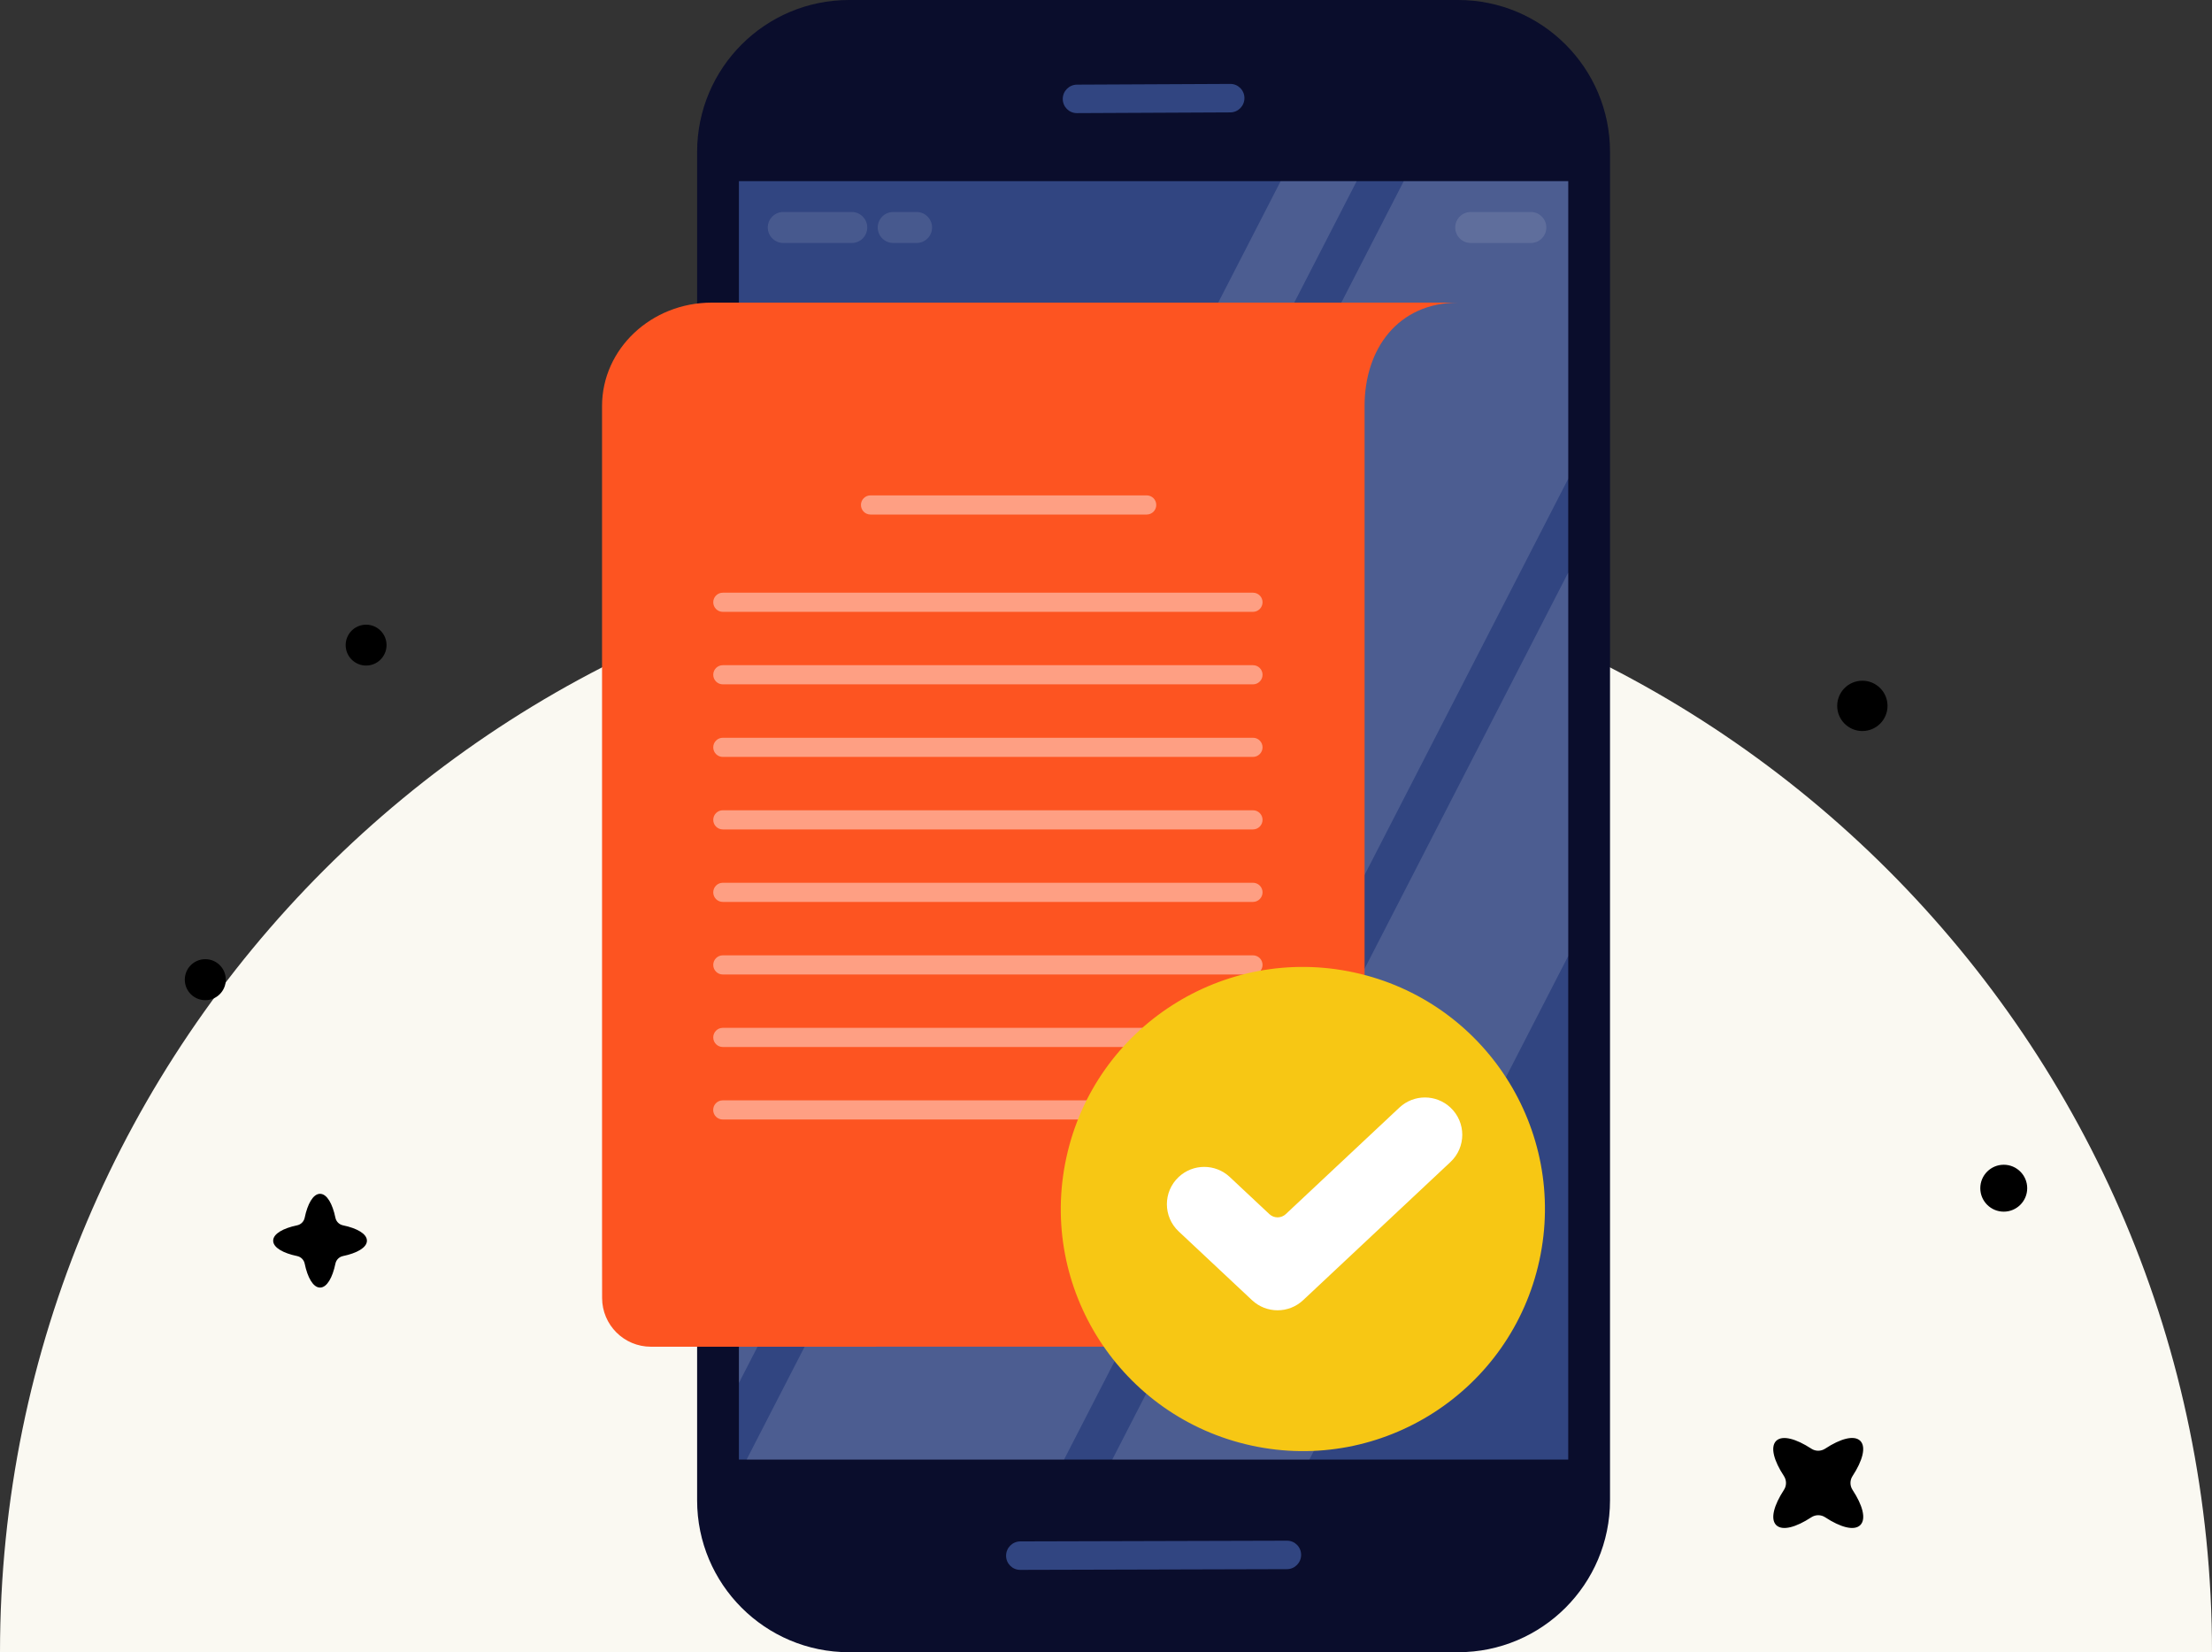<?xml version="1.0" encoding="utf-8"?>
<!-- Generator: Adobe Illustrator 24.1.1, SVG Export Plug-In . SVG Version: 6.00 Build 0)  -->
<svg version="1.1" id="Layer_1" xmlns="http://www.w3.org/2000/svg" xmlns:xlink="http://www.w3.org/1999/xlink" x="0px" y="0px"
	 viewBox="0 0 337.14 251.81" style="enable-background:new 0 0 337.14 251.81;" xml:space="preserve">
<rect x="0" y="0" width="337.14" height="251.81" fill="#333333" stroke="none"/>
<style type="text/css">
	.st0{fill:#405FBD;}
	.st1{fill:#F7F9FD;}
	.st2{fill:#294CB5;}
	.st3{fill:#87B5D2;}
	.st4{opacity:0.204;enable-background:new    ;}
	.st5{fill:none;stroke:#FCAF3A;stroke-width:2;stroke-miterlimit:10;}
	.st6{fill:#FD5421;}
	.st7{fill:#FAF9F2;}
	.st8{stroke:#000000;stroke-width:0.25;stroke-miterlimit:10;}
	.st9{fill:#0A0D2C;}
	.st10{clip-path:url(#SVGID_4_);fill:#314581;}
	.st11{opacity:0.13;clip-path:url(#SVGID_4_);}
	.st12{fill:#FFFFFF;}
	.st13{fill:#314581;}
	.st14{opacity:0.12;}
	.st15{fill:#F1F1F2;}
	.st16{opacity:0.44;}
	.st17{fill:#F7C714;}
</style>
<g>
	<g>
		<path class="st7" d="M168.57,83.24C75.47,83.24,0,158.71,0,251.81h337.14C337.14,158.71,261.67,83.24,168.57,83.24z"/>
	</g>
	<g>
		<g>
			<g>
				<g>
					<g>
						<g>
							<circle class="st8" cx="31.29" cy="149.31" r="3"/>
						</g>
					</g>
				</g>
			</g>
		</g>
		<g>
			<g>
				<g>
					<g>
						<g>
							<circle class="st8" cx="305.4" cy="181.09" r="3.45"/>
						</g>
					</g>
				</g>
			</g>
		</g>
		<g>
			<g>
				<g>
					<g>
						<g>
							<circle class="st8" cx="283.85" cy="107.58" r="3.71"/>
						</g>
					</g>
				</g>
			</g>
		</g>
		<g>
			<g>
				<g>
					<g>
						<g>
							<path class="st8" d="M283.45,232.34c0.86-0.86,0.32-2.89-1.2-5.2c-0.45-0.69-0.45-1.57,0-2.25c1.51-2.31,2.05-4.34,1.2-5.2
								c-0.86-0.86-2.89-0.32-5.2,1.2c-0.69,0.45-1.57,0.45-2.25,0c-2.31-1.51-4.34-2.05-5.2-1.2c-0.86,0.86-0.32,2.89,1.2,5.2
								c0.45,0.69,0.45,1.57,0,2.25c-1.51,2.31-2.05,4.34-1.2,5.2c0.86,0.86,2.89,0.32,5.2-1.2c0.69-0.45,1.57-0.45,2.25,0
								C280.56,232.66,282.59,233.2,283.45,232.34z"/>
						</g>
					</g>
				</g>
			</g>
		</g>
		<g>
			<g>
				<g>
					<g>
						<g>
							<circle class="st8" cx="55.8" cy="98.32" r="2.99"/>
						</g>
					</g>
				</g>
			</g>
		</g>
		<g>
			<g>
				<g>
					<g>
						<g>
							<path class="st8" d="M48.78,196.11c0.95,0,1.78-1.43,2.22-3.55c0.13-0.63,0.62-1.12,1.25-1.25c2.12-0.44,3.55-1.27,3.55-2.22
								s-1.43-1.78-3.55-2.22c-0.63-0.13-1.12-0.62-1.25-1.25c-0.44-2.12-1.27-3.55-2.22-3.55s-1.78,1.43-2.22,3.55
								c-0.13,0.63-0.62,1.12-1.25,1.25c-2.12,0.44-3.55,1.27-3.55,2.22s1.43,1.78,3.55,2.22c0.63,0.13,1.12,0.62,1.25,1.25
								C47,194.68,47.83,196.11,48.78,196.11z"/>
						</g>
					</g>
				</g>
			</g>
		</g>
		<g>
			<g>
				<path class="st9" d="M222.23,251.81h-92.83c-12.78,0-23.15-10.36-23.15-23.15V23.15C106.26,10.36,116.62,0,129.41,0l92.83,0
					c12.78,0,23.15,10.36,23.15,23.15v205.52C245.38,241.45,235.02,251.81,222.23,251.81z"/>
				<g>
					<defs>
						<rect id="SVGID_3_" x="112.62" y="27.61" width="126.4" height="194.84"/>
					</defs>
					<clipPath id="SVGID_2_">
						<use xlink:href="#SVGID_3_"  style="overflow:visible;"/>
					</clipPath>
					<rect x="112.62" y="27.61" style="clip-path:url(#SVGID_2_);fill:#314581;" width="126.4" height="194.84"/>
					<g style="opacity:0.13;clip-path:url(#SVGID_2_);">
						
							<rect x="146.61" y="-7.74" transform="matrix(0.889 0.457 -0.457 0.889 73.229 -55.685)" class="st12" width="10.31" height="262.66"/>
						
							<rect x="201.57" y="32.33" transform="matrix(0.889 0.457 -0.457 0.889 98.512 -80.115)" class="st12" width="26.73" height="262.66"/>
						
							<rect x="158.9" y="8.84" transform="matrix(0.889 0.457 -0.457 0.889 83.967 -66.947)" class="st12" width="43.05" height="262.66"/>
					</g>
				</g>
				<path class="st13" d="M187.51,17.13l-23.37,0.11c-1.19,0.01-2.16-0.96-2.16-2.16l0,0c0-1.2,0.97-2.17,2.16-2.18l23.37-0.11
					c1.19-0.01,2.16,0.96,2.16,2.16l0,0C189.67,16.15,188.7,17.13,187.51,17.13z"/>
				<path class="st13" d="M196.15,239.15l-40.65,0.11c-1.19,0.01-2.16-0.96-2.16-2.16l0,0c0-1.2,0.97-2.17,2.16-2.18l40.65-0.11
					c1.19-0.01,2.16,0.96,2.16,2.16l0,0C198.31,238.17,197.34,239.15,196.15,239.15z"/>
				<g class="st14">
					<path class="st15" d="M129.82,37.03h-10.44c-1.3,0-2.36-1.06-2.36-2.36l0,0c0-1.3,1.06-2.36,2.36-2.36h10.44
						c1.3,0,2.36,1.06,2.36,2.36l0,0C132.18,35.98,131.13,37.03,129.82,37.03z"/>
					<path class="st15" d="M139.7,37.03h-3.56c-1.3,0-2.36-1.06-2.36-2.36l0,0c0-1.3,1.06-2.36,2.36-2.36h3.56
						c1.3,0,2.36,1.06,2.36,2.36l0,0C142.06,35.98,141,37.03,139.7,37.03z"/>
					<path class="st15" d="M233.32,37.03h-9.16c-1.3,0-2.36-1.06-2.36-2.36l0,0c0-1.3,1.06-2.36,2.36-2.36h9.16
						c1.3,0,2.36,1.06,2.36,2.36l0,0C235.68,35.98,234.62,37.03,233.32,37.03z"/>
				</g>
			</g>
			<path class="st6" d="M99.21,205.25l99.71-0.01c5,0,9.06-4.06,9.06-9.06v-4.17v-35.63v-54.11V61.89c0-8.71,5.08-15.77,14.31-15.77
				H108.48c-9.23,0-16.72,7.06-16.72,15.77v40.38v54.11v33.15l0.01,8.29C91.77,201.92,95.1,205.25,99.21,205.25z"/>
			<g>
				<g>
					<g class="st16">
						<path class="st12" d="M190.97,93.25h-80.8c-0.81,0-1.46-0.65-1.46-1.46l0,0c0-0.81,0.65-1.46,1.46-1.46h80.8
							c0.81,0,1.46,0.65,1.46,1.46l0,0C192.43,92.6,191.77,93.25,190.97,93.25z"/>
						<path class="st12" d="M190.97,104.3h-80.8c-0.81,0-1.46-0.65-1.46-1.46l0,0c0-0.81,0.65-1.46,1.46-1.46h80.8
							c0.81,0,1.46,0.65,1.46,1.46l0,0C192.43,103.65,191.77,104.3,190.97,104.3z"/>
						<path class="st12" d="M190.97,115.36h-80.8c-0.81,0-1.46-0.65-1.46-1.46l0,0c0-0.81,0.65-1.46,1.46-1.46h80.8
							c0.81,0,1.46,0.65,1.46,1.46l0,0C192.43,114.7,191.77,115.36,190.97,115.36z"/>
						<path class="st12" d="M190.97,126.41h-80.8c-0.81,0-1.46-0.65-1.46-1.46l0,0c0-0.81,0.65-1.46,1.46-1.46h80.8
							c0.81,0,1.46,0.65,1.46,1.46l0,0C192.43,125.76,191.77,126.41,190.97,126.41z"/>
						<path class="st12" d="M190.97,137.46h-80.8c-0.81,0-1.46-0.65-1.46-1.46l0,0c0-0.81,0.65-1.46,1.46-1.46h80.8
							c0.81,0,1.46,0.65,1.46,1.46l0,0C192.43,136.81,191.77,137.46,190.97,137.46z"/>
						<path class="st12" d="M190.97,148.52h-80.8c-0.81,0-1.46-0.65-1.46-1.46l0,0c0-0.81,0.65-1.46,1.46-1.46h80.8
							c0.81,0,1.46,0.65,1.46,1.46l0,0C192.43,147.86,191.77,148.52,190.97,148.52z"/>
						<path class="st12" d="M190.97,159.57h-80.8c-0.81,0-1.46-0.65-1.46-1.46l0,0c0-0.81,0.65-1.46,1.46-1.46h80.8
							c0.81,0,1.46,0.65,1.46,1.46l0,0C192.43,158.92,191.77,159.57,190.97,159.57z"/>
						<path class="st12" d="M167.95,170.62h-57.79c-0.81,0-1.46-0.65-1.46-1.46l0,0c0-0.81,0.65-1.46,1.46-1.46h57.79
							c0.81,0,1.46,0.65,1.46,1.46l0,0C169.41,169.97,168.76,170.62,167.95,170.62z"/>
						<path class="st12" d="M174.77,78.42h-42.09c-0.81,0-1.46-0.65-1.46-1.46l0,0c0-0.81,0.65-1.46,1.46-1.46h42.09
							c0.81,0,1.46,0.65,1.46,1.46l0,0C176.23,77.77,175.58,78.42,174.77,78.42z"/>
					</g>
				</g>
			</g>
			<g>
				
					<ellipse transform="matrix(0.212 -0.977 0.977 0.212 -23.427 339.229)" class="st17" cx="198.57" cy="184.14" rx="36.9" ry="36.9"/>
				<path class="st12" d="M190.83,198.16l-11.18-10.48c-2.4-2.25-2.4-6.05,0-8.3l0,0c2.19-2.05,5.59-2.05,7.78,0l6.04,5.66
					c0.7,0.66,1.8,0.66,2.5,0l17.32-16.24c2.19-2.05,5.59-2.05,7.78,0l0,0c2.4,2.25,2.4,6.05,0,8.3l-22.46,21.06
					C196.42,200.21,193.02,200.21,190.83,198.16z"/>
			</g>
		</g>
	</g>
</g>
</svg>
